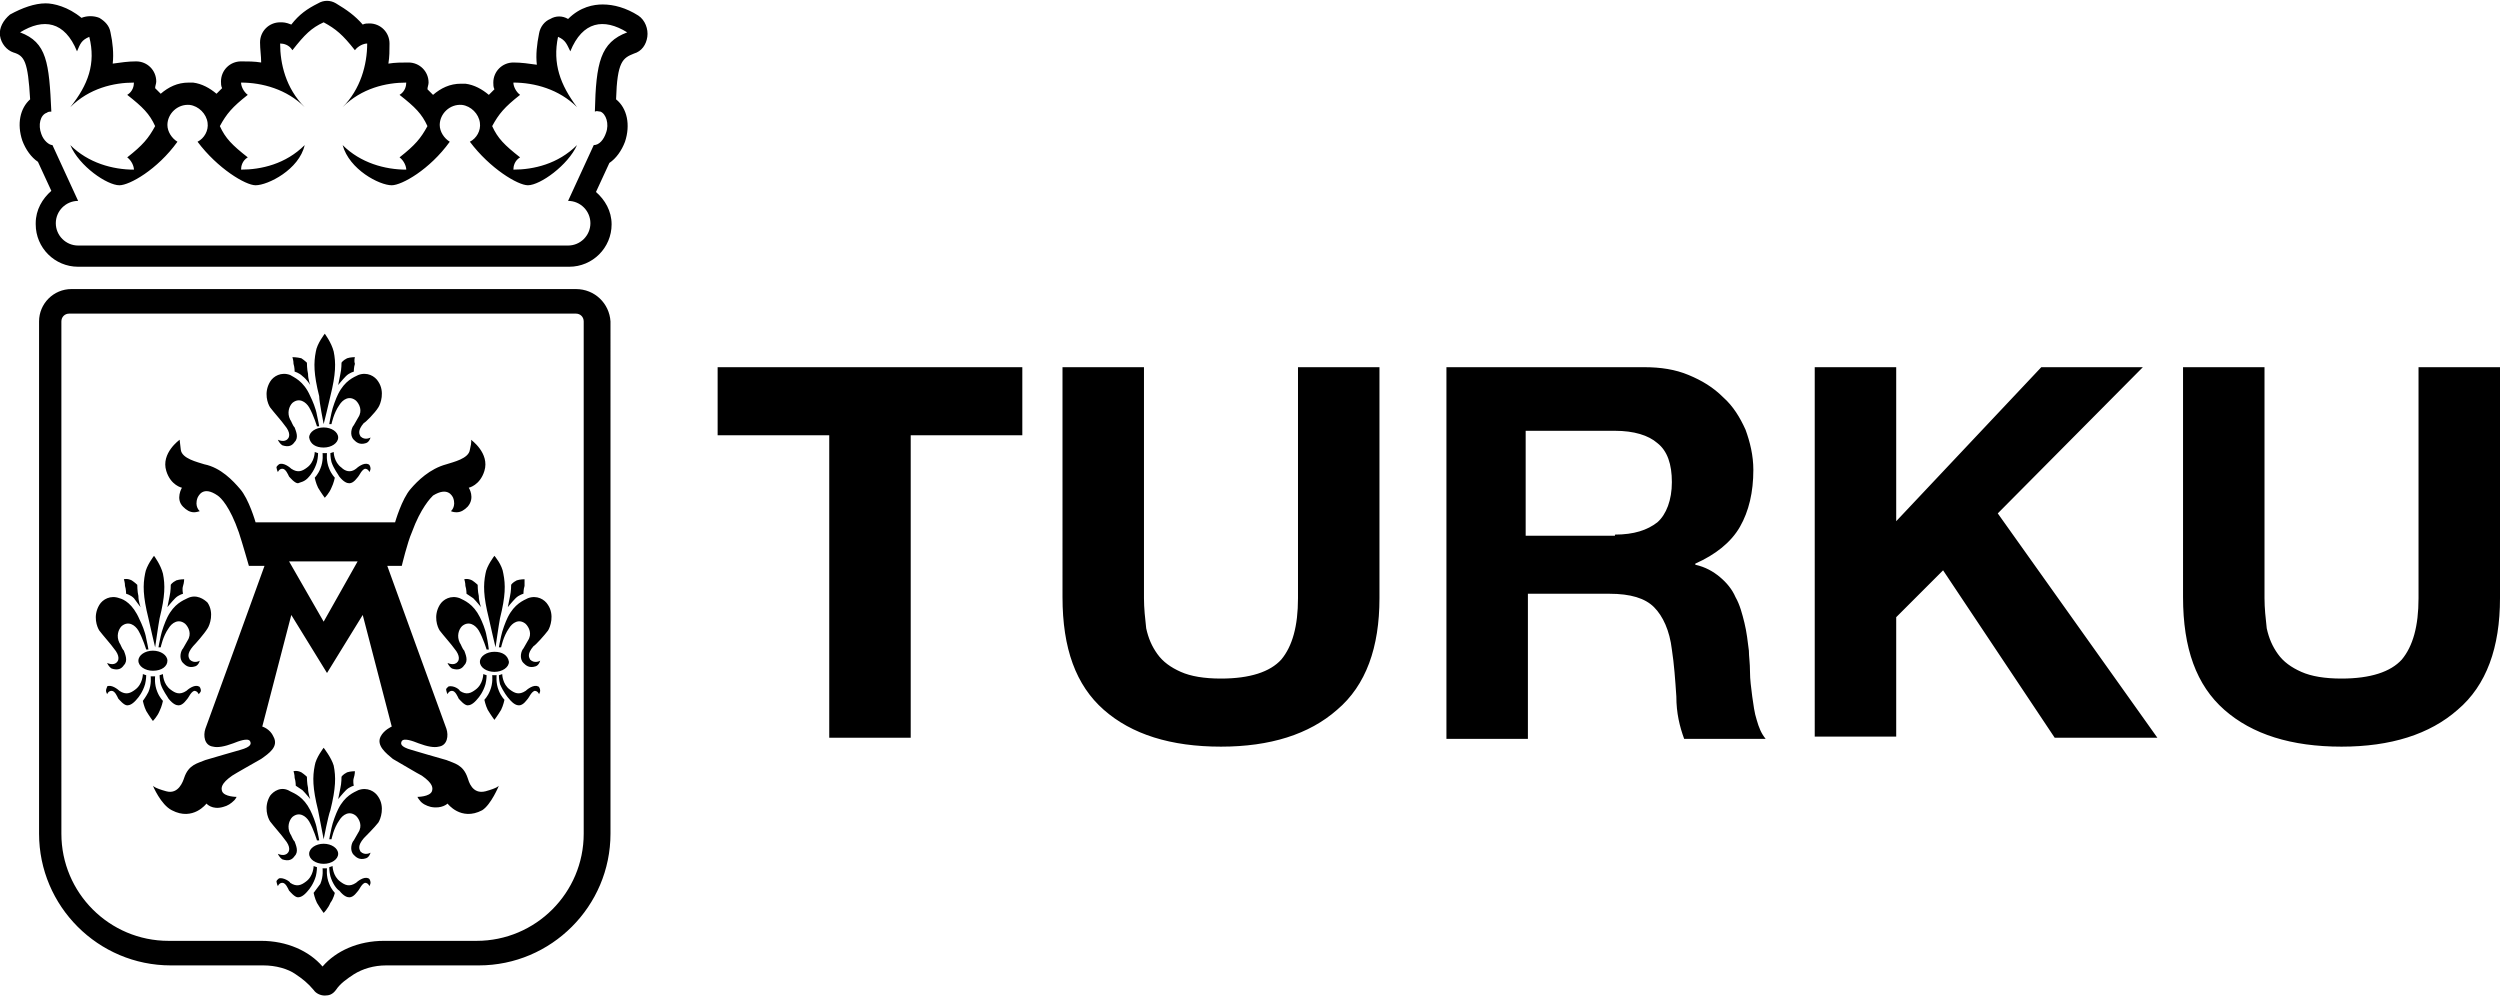 <svg fill="currentColor" xmlns="http://www.w3.org/2000/svg" xmlns:xlink="http://www.w3.org/1999/xlink" x="0px" y="0px" viewBox="0 0 224 89.2" style="enable-background:new 0 0 224 89.2;" xml:space="preserve">
  <path class="st0" d="M220.2,63.6c-2.5,2.2-6,3.3-10.4,3.3c-4.5,0-8-1.1-10.5-3.3c-2.5-2.2-3.7-5.5-3.7-10.1V32.9h7.3v20.7
	c0,0.9,0.1,1.8,0.2,2.7c0.2,0.9,0.5,1.6,1,2.3c0.5,0.7,1.2,1.2,2.1,1.6c0.9,0.4,2.1,0.6,3.6,0.6c2.6,0,4.4-0.6,5.4-1.7
	c1-1.2,1.5-3,1.5-5.5V32.9h7.3v20.7C224,58,222.8,61.4,220.2,63.6 M169.9,32.9v13.8l13-13.8h9.1L179,46l14.3,20.1h-9.2l-10-15
	l-4.2,4.2v10.7h-7.3V32.9H169.9z M144.7,47.9c1.7,0,2.9-0.4,3.8-1.1c0.8-0.7,1.3-2,1.3-3.6c0-1.6-0.4-2.8-1.3-3.5
	c-0.8-0.7-2.1-1.1-3.8-1.1h-8v9.4H144.7z M147.3,32.9c1.5,0,2.8,0.2,4,0.7c1.2,0.5,2.2,1.1,3.1,2c0.9,0.8,1.5,1.8,2,2.9
	c0.4,1.1,0.7,2.3,0.7,3.6c0,2-0.4,3.7-1.2,5.1c-0.8,1.4-2.2,2.5-4,3.3v0.1c0.9,0.2,1.6,0.6,2.2,1.1c0.6,0.5,1.1,1.1,1.4,1.8
	c0.4,0.7,0.6,1.5,0.8,2.3c0.2,0.8,0.3,1.7,0.4,2.5c0,0.5,0.1,1.1,0.1,1.9c0,0.7,0.1,1.4,0.2,2.2c0.1,0.7,0.2,1.5,0.4,2.1
	c0.2,0.7,0.4,1.2,0.8,1.7h-7.3c-0.4-1.1-0.7-2.3-0.7-3.8c-0.1-1.5-0.2-2.9-0.4-4.2c-0.2-1.7-0.8-3-1.6-3.8c-0.8-0.8-2.1-1.2-4-1.2
	h-7.3v13h-7.3V32.9H147.3z M119.8,63.6c-2.5,2.2-6,3.3-10.4,3.3c-4.5,0-8-1.1-10.5-3.3c-2.5-2.2-3.7-5.5-3.7-10.1V32.9h7.3v20.7
	c0,0.9,0.1,1.8,0.2,2.7c0.2,0.9,0.5,1.6,1,2.3c0.5,0.7,1.2,1.2,2.1,1.6c0.9,0.4,2.1,0.6,3.6,0.6c2.6,0,4.4-0.6,5.4-1.7
	c1-1.2,1.5-3,1.5-5.5V32.9h7.3v20.7C123.6,58,122.4,61.4,119.8,63.6 M64.3,39v-6.1h27.3V39h-10v27.1h-7.3V39H64.3z M52.3,74.7
	c0,5.3-4.3,9.6-9.6,9.6h-8.3c-2.3,0-4.3,0.9-5.5,2.3c-1.2-1.4-3.2-2.3-5.5-2.3h-8.3c-5.3,0-9.6-4.3-9.6-9.6V28.8
	c0-0.4,0.3-0.7,0.7-0.7H29v0h22.6c0.4,0,0.7,0.3,0.7,0.7V74.7z M51.6,25.9H29v0H6.4c-1.6,0-2.9,1.3-2.9,2.9v45.9
	c0,6.5,5.3,11.8,11.8,11.8h8.3c1.1,0,2.2,0.3,2.9,0.8c0.6,0.4,1.1,0.8,1.6,1.4c0.2,0.3,0.6,0.5,1,0.5v0c0.4,0,0.7-0.1,1-0.5
	c0.4-0.6,1-1,1.6-1.4c0.8-0.5,1.8-0.8,2.9-0.8h8.3c6.5,0,11.8-5.3,11.8-11.8V28.8C54.6,27.2,53.3,25.9,51.6,25.9 M49.1,56.5
	c0.2-0.3,0.6-1.4,0-2.3c-0.3-0.5-1-0.9-1.8-0.6c-0.4,0.2-1.2,0.5-1.8,1.7c-0.2,0.4-0.5,1.2-0.6,1.7c-0.1,0.4-0.2,1-0.2,1
	s0.1,0,0.1,0c0.1,0,0.1,0,0.1,0s0.2-1,0.7-1.7c0.3-0.5,0.9-0.9,1.5-0.4c0.3,0.3,0.6,0.9,0.2,1.5c-0.1,0.2-0.3,0.5-0.4,0.7
	c-0.2,0.2-0.4,0.9,0,1.3c0.2,0.2,0.5,0.5,1.1,0.3c0.3-0.1,0.4-0.5,0.4-0.5s-0.5,0.3-0.9-0.1c-0.1-0.2-0.3-0.5,0.3-1.2
	C48,57.8,48.8,56.9,49.1,56.5 M47,51.9c0,0-0.4,0-0.7,0.1c-0.4,0.2-0.5,0.4-0.5,0.4s0,0.6-0.1,1c-0.1,0.5-0.2,1-0.2,1
	s0.4-0.5,0.7-0.8c0.3-0.3,0.7-0.4,0.7-0.4s0-0.4,0.1-0.7C47,52.2,47,51.9,47,51.9 M44.8,55.4c0.5-2,0.5-3,0.3-4
	c-0.1-0.8-0.8-1.6-0.8-1.6s-0.7,0.9-0.8,1.6c-0.2,1-0.2,2,0.3,4c0.1,0.5,0.6,2.6,0.6,2.6S44.7,55.9,44.8,55.4 M44.7,70.4
	c0,0-0.1,0.2-1.2,0.5c-1.2,0.3-1.5-0.9-1.6-1.2c-0.4-1.2-1.2-1.3-1.9-1.6c-0.7-0.2-2.8-0.8-3.1-0.9c-1.1-0.3-1-0.6-0.9-0.8
	c0.2-0.3,1,0,1.5,0.2c0.8,0.3,1.4,0.4,1.8,0.3c0.8-0.1,0.9-1,0.7-1.6c-0.2-0.5-5.3-14.6-5.3-14.6H36c0,0,0.5-2.1,0.9-3
	c0.8-2.2,1.7-3.1,1.9-3.3c1.3-0.8,1.7,0,1.8,0.2c0.3,0.8-0.2,1.2-0.2,1.2s0.2,0.1,0.5,0.1c0.4,0,0.7-0.2,1-0.5
	c0.7-0.8,0.1-1.7,0.1-1.7s1-0.2,1.4-1.5c0.5-1.6-1.2-2.8-1.2-2.8s0.1,0.1-0.1,0.9c-0.1,0.8-1.5,1.1-2.1,1.3
	c-1.5,0.4-2.6,1.5-3.2,2.2c-0.8,0.9-1.4,3-1.4,3H29h0h-6.1c0,0-0.6-2.1-1.4-3c-0.6-0.7-1.7-1.9-3.2-2.2c-0.6-0.2-2-0.5-2.1-1.3
	c-0.1-0.8-0.1-0.9-0.1-0.9s-1.7,1.2-1.2,2.8c0.4,1.3,1.4,1.5,1.4,1.5s-0.6,1,0.1,1.7c0.3,0.3,0.6,0.5,1,0.5c0.2,0,0.5-0.1,0.5-0.1
	s-0.5-0.4-0.2-1.2c0.1-0.2,0.5-1.1,1.8-0.2c0.3,0.2,1.1,1,1.9,3.3c0.3,0.9,0.9,3,0.9,3h1.4c0,0-5.1,14.1-5.3,14.6
	c-0.2,0.6-0.1,1.5,0.7,1.6c0.4,0.1,1,0,1.8-0.3c0.5-0.2,1.3-0.5,1.5-0.2c0.1,0.2,0.2,0.5-0.9,0.8c-0.4,0.1-2.4,0.7-3.1,0.9
	c-0.7,0.3-1.5,0.4-1.9,1.6c-0.1,0.3-0.5,1.5-1.6,1.2c-1.1-0.3-1.2-0.5-1.2-0.5s0.7,1.7,1.7,2.2c1.9,1,3.1-0.6,3.1-0.6
	s0.5,0.6,1.5,0.3c0.4-0.1,0.7-0.3,1-0.6c0.1-0.1,0.2-0.3,0.2-0.3s-1.1,0-1.3-0.5c-0.1-0.3-0.1-0.7,0.9-1.4c0.3-0.2,1.9-1.1,2.6-1.5
	c0.7-0.5,1.6-1.1,1.1-2c-0.3-0.7-1-0.9-1-0.9l2.6-10l3.2,5.2h0l3.2-5.2l2.6,10c0,0-0.7,0.3-1,0.9c-0.4,0.8,0.5,1.5,1.1,2
	c0.7,0.4,2.2,1.3,2.6,1.5c1,0.7,1,1.1,0.9,1.4c-0.2,0.5-1.3,0.5-1.3,0.5s0.1,0.2,0.2,0.3c0.2,0.3,0.6,0.5,1,0.6
	c1,0.2,1.5-0.3,1.5-0.3s1.2,1.6,3.1,0.6C44,72.1,44.7,70.4,44.7,70.4 M32.1,50.2L29,55.7h0l-3.1-5.4H29h0H32.1z M33.9,36.5
	c0.2-0.3,0.6-1.4,0-2.3c-0.3-0.5-1-0.9-1.8-0.6c-0.4,0.2-1.2,0.5-1.8,1.7c-0.2,0.4-0.5,1.2-0.6,1.7c-0.1,0.4-0.2,1-0.2,1
	s0.1,0,0.1,0c0.1,0,0.1,0,0.1,0s0.2-1,0.7-1.7c0.3-0.5,0.9-0.9,1.5-0.4c0.3,0.3,0.6,0.9,0.2,1.5c-0.1,0.2-0.3,0.5-0.4,0.7
	c-0.2,0.2-0.4,0.9,0,1.3c0.2,0.2,0.5,0.5,1.1,0.3c0.3-0.1,0.4-0.5,0.4-0.5s-0.5,0.3-0.9-0.1c-0.1-0.2-0.3-0.5,0.3-1.2
	C32.7,37.9,33.6,37,33.9,36.5 M29.6,35.5c0.5-2,0.5-3,0.3-4c-0.2-0.8-0.8-1.6-0.8-1.6s-0.7,0.9-0.8,1.6c-0.2,1-0.2,2,0.3,4
	C28.6,36,29,38,29,38S29.5,36,29.6,35.5 M27.7,42.7c0.1-0.1,0.5-0.6,0.7-1.3c0.1-0.4,0.1-0.8,0.1-0.8l-0.3-0.1c0,0,0,0.9-0.7,1.4
	c-0.4,0.3-0.8,0.5-1.4,0.1c-0.1-0.1-0.7-0.6-1.1-0.4c-0.1,0.1-0.3,0.2-0.2,0.4c0,0.1,0.1,0.3,0.1,0.3s0.1-0.3,0.4-0.3
	c0.3,0,0.5,0.5,0.6,0.7c0.1,0.1,0.5,0.6,0.8,0.6C26.9,43.2,27.3,43.2,27.7,42.7 M30,42.8c0,0-0.3-0.3-0.5-0.8
	c-0.3-0.7-0.2-1.4-0.2-1.4s-0.1,0-0.1,0c0,0-0.1,0-0.1,0s-0.1,0-0.1,0c0,0-0.1,0-0.1,0s0.1,0.7-0.2,1.4c-0.2,0.5-0.5,0.8-0.5,0.8
	s0.1,0.5,0.3,0.9c0.3,0.5,0.6,0.9,0.6,0.9s0.4-0.4,0.6-0.9C29.9,43.3,30,42.8,30,42.8 M29,40.1c0.7,0,1.3-0.4,1.3-0.9
	c0-0.5-0.6-0.9-1.3-0.9c-0.7,0-1.3,0.4-1.3,0.9C27.8,39.8,28.3,40.1,29,40.1 M30.6,41.9c-0.7-0.5-0.7-1.4-0.7-1.4l-0.3,0.1
	c0,0,0,0.4,0.1,0.8c0.2,0.6,0.6,1.1,0.7,1.3c0.4,0.5,0.7,0.6,0.9,0.6c0.4,0,0.7-0.5,0.8-0.6c0.1-0.1,0.3-0.6,0.6-0.7
	c0.3,0,0.4,0.3,0.4,0.3s0.1-0.2,0.1-0.3c0-0.2-0.1-0.4-0.2-0.4c-0.4-0.2-1,0.3-1.1,0.4C31.4,42.4,30.9,42.2,30.6,41.9 M26,33.6
	c-0.8-0.3-1.5,0.1-1.8,0.6c-0.6,1-0.2,2,0,2.3c0.3,0.4,1.1,1.3,1.3,1.6c0.6,0.7,0.4,1.1,0.3,1.2c-0.3,0.4-0.9,0.1-0.9,0.1
	s0.1,0.3,0.4,0.5c0.6,0.2,0.9,0,1.1-0.3c0.4-0.4,0.1-1,0-1.3c-0.2-0.2-0.3-0.6-0.4-0.7c-0.3-0.6-0.1-1.2,0.2-1.5
	c0.6-0.5,1.2-0.1,1.5,0.4c0.4,0.7,0.7,1.7,0.7,1.7s0.1,0,0.1,0c0.1,0,0.1,0,0.1,0s-0.1-0.6-0.2-1c-0.1-0.6-0.4-1.3-0.6-1.7
	C27.2,34.1,26.3,33.8,26,33.6 M14.3,55.4c0.5-2,0.5-3,0.3-4c-0.2-0.8-0.8-1.6-0.8-1.6s-0.7,0.9-0.8,1.6c-0.2,1-0.2,2,0.3,4
	c0.1,0.5,0.6,2.6,0.6,2.6S14.2,55.9,14.3,55.4 M12.6,54.4c0,0-0.2-0.5-0.2-1c-0.1-0.4-0.1-1-0.1-1s-0.2-0.2-0.5-0.4
	c-0.4-0.2-0.7-0.1-0.7-0.1s0.1,0.3,0.1,0.6c0.1,0.3,0.1,0.7,0.1,0.7s0.4,0.1,0.7,0.4C12.2,53.9,12.6,54.4,12.6,54.4 M10.7,53.6
	c-0.8-0.3-1.5,0.1-1.8,0.6c-0.6,1-0.2,2,0,2.3c0.3,0.4,1.1,1.3,1.3,1.6c0.6,0.7,0.4,1.1,0.3,1.2c-0.3,0.4-0.9,0.1-0.9,0.1
	s0.1,0.3,0.4,0.5c0.6,0.2,0.9,0,1.1-0.3c0.4-0.4,0.1-1,0-1.3c-0.2-0.2-0.3-0.6-0.4-0.7c-0.3-0.6-0.1-1.2,0.2-1.5
	c0.6-0.5,1.2-0.1,1.5,0.4c0.4,0.7,0.7,1.7,0.7,1.7s0.1,0,0.1,0c0.1,0,0.1,0,0.1,0s-0.1-0.6-0.2-1c-0.1-0.6-0.4-1.3-0.6-1.7
	C11.9,54.1,11.1,53.7,10.7,53.6 M9.5,61.9c0,0.1,0.1,0.3,0.1,0.3s0.1-0.3,0.4-0.3c0.3,0,0.5,0.5,0.6,0.7c0.1,0.1,0.5,0.6,0.8,0.6
	c0.2,0,0.5-0.1,0.9-0.6c0.1-0.1,0.5-0.6,0.7-1.3c0.1-0.4,0.1-0.8,0.1-0.8l-0.3-0.1c0,0,0,0.9-0.7,1.4c-0.4,0.3-0.8,0.5-1.4,0.1
	c-0.1-0.1-0.7-0.6-1.1-0.4C9.6,61.6,9.5,61.7,9.5,61.9 M18,61.9c0-0.2-0.1-0.4-0.2-0.4c-0.4-0.2-1,0.3-1.1,0.4
	c-0.6,0.4-1,0.2-1.4-0.1c-0.7-0.5-0.7-1.4-0.7-1.4l-0.3,0.1c0,0,0,0.4,0.1,0.8c0.2,0.6,0.6,1.1,0.7,1.3c0.4,0.5,0.7,0.6,0.9,0.6
	c0.4,0,0.7-0.5,0.8-0.6c0.1-0.1,0.3-0.6,0.6-0.7c0.3,0,0.4,0.3,0.4,0.3S18,62,18,61.9 M15,59.2c0-0.5-0.6-0.9-1.3-0.9
	c-0.7,0-1.3,0.4-1.3,0.9c0,0.5,0.6,0.9,1.3,0.9C14.5,60.1,15,59.7,15,59.2 M16.4,52.5c0.1-0.3,0.1-0.6,0.1-0.6s-0.4,0-0.7,0.1
	c-0.4,0.2-0.5,0.4-0.5,0.4s0,0.6-0.1,1c-0.1,0.5-0.2,1-0.2,1s0.4-0.5,0.7-0.8c0.3-0.3,0.7-0.4,0.7-0.4S16.3,52.8,16.4,52.5
	 M16.8,53.6c-0.4,0.2-1.2,0.5-1.8,1.7c-0.2,0.4-0.5,1.2-0.6,1.7c-0.1,0.4-0.2,1-0.2,1s0.1,0,0.1,0c0.1,0,0.1,0,0.1,0s0.2-1,0.7-1.7
	c0.3-0.5,0.9-0.9,1.5-0.4c0.3,0.3,0.6,0.9,0.2,1.5c-0.1,0.2-0.3,0.5-0.4,0.7c-0.2,0.2-0.4,0.9,0,1.3c0.2,0.2,0.5,0.5,1.1,0.3
	c0.3-0.1,0.4-0.5,0.4-0.5s-0.5,0.3-0.9-0.1c-0.1-0.2-0.3-0.5,0.3-1.2c0.2-0.2,1-1.1,1.3-1.6c0.2-0.3,0.6-1.4,0-2.3
	C18.3,53.7,17.6,53.2,16.8,53.6 M12.8,62.8c0,0,0.1,0.5,0.3,0.9c0.3,0.5,0.6,0.9,0.6,0.9s0.4-0.4,0.6-0.9c0.2-0.4,0.3-0.9,0.3-0.9
	s-0.3-0.3-0.5-0.8c-0.3-0.7-0.2-1.4-0.2-1.4s-0.1,0-0.1,0c0,0-0.1,0-0.1,0s-0.1,0-0.1,0c0,0-0.1,0-0.1,0s0.1,0.7-0.2,1.4
	C13.1,62.4,12.8,62.8,12.8,62.8 M27.1,70.8c0.3,0.3,0.7,0.8,0.7,0.8s-0.2-0.5-0.2-1c-0.1-0.4-0.1-1-0.1-1s-0.2-0.2-0.5-0.4
	c-0.4-0.2-0.7-0.1-0.7-0.1s0.1,0.3,0.1,0.6c0.1,0.3,0.1,0.7,0.1,0.7S26.8,70.6,27.1,70.8 M24.2,71.3c-0.6,1-0.2,2,0,2.3
	c0.3,0.4,1.1,1.3,1.3,1.6c0.6,0.7,0.4,1.1,0.3,1.2c-0.3,0.4-0.9,0.1-0.9,0.1s0.1,0.3,0.4,0.5c0.6,0.2,0.9,0,1.1-0.3
	c0.4-0.4,0.1-1,0-1.3c-0.2-0.2-0.3-0.6-0.4-0.7c-0.3-0.6-0.1-1.2,0.2-1.5c0.6-0.5,1.2-0.1,1.5,0.4c0.4,0.7,0.7,1.7,0.7,1.7
	s0.1,0,0.1,0c0.1,0,0.1,0,0.1,0s-0.1-0.6-0.2-1c-0.1-0.6-0.4-1.3-0.6-1.7c-0.6-1.2-1.4-1.5-1.8-1.7C25.2,70.4,24.5,70.9,24.2,71.3
	 M24.8,79.1c0,0.1,0.1,0.3,0.1,0.3s0.1-0.3,0.4-0.3c0.3,0,0.5,0.5,0.6,0.7c0.1,0.1,0.5,0.6,0.8,0.6c0.2,0,0.5-0.1,0.9-0.6
	c0.1-0.1,0.5-0.6,0.7-1.3c0.1-0.4,0.1-0.8,0.1-0.8l-0.3-0.1c0,0,0,0.9-0.7,1.4c-0.4,0.3-0.8,0.5-1.4,0.1C26,79,25.4,78.6,25,78.7
	C24.9,78.8,24.7,78.9,24.8,79.1 M28.1,80c0,0,0.1,0.5,0.3,0.9c0.3,0.5,0.6,0.9,0.6,0.9s0.4-0.4,0.6-0.9C29.9,80.5,30,80,30,80
	s-0.3-0.3-0.5-0.8c-0.3-0.7-0.2-1.4-0.2-1.4s-0.1,0-0.1,0c0,0-0.1,0-0.1,0s-0.1,0-0.1,0c0,0-0.1,0-0.1,0s0.1,0.7-0.2,1.4
	C28.4,79.6,28.1,80,28.1,80 M30.4,79.8c0.4,0.5,0.7,0.6,0.9,0.6c0.4,0,0.7-0.5,0.8-0.6c0.1-0.1,0.3-0.6,0.6-0.7
	c0.3,0,0.4,0.3,0.4,0.3s0.1-0.2,0.1-0.3c0-0.2-0.1-0.4-0.2-0.4c-0.4-0.2-1,0.3-1.1,0.4c-0.6,0.4-1,0.2-1.4-0.1
	c-0.7-0.5-0.7-1.4-0.7-1.4l-0.3,0.1c0,0,0,0.4,0.1,0.8C29.8,79.2,30.2,79.7,30.4,79.8 M29,75.6c-0.7,0-1.3,0.4-1.3,0.9
	s0.6,0.9,1.3,0.9c0.7,0,1.3-0.4,1.3-0.9S29.7,75.6,29,75.6 M29,75.2c0,0,0.4-2.1,0.6-2.6c0.5-2,0.5-3,0.3-4C29.7,67.9,29,67,29,67
	s-0.7,0.9-0.8,1.6c-0.2,1-0.2,2,0.3,4C28.6,73.1,29,75.2,29,75.2 M31.7,69.7c0.1-0.3,0.1-0.6,0.1-0.6s-0.4,0-0.7,0.1
	c-0.4,0.2-0.5,0.4-0.5,0.4s0,0.6-0.1,1c-0.1,0.5-0.2,1-0.2,1s0.4-0.5,0.7-0.8c0.3-0.3,0.7-0.4,0.7-0.4S31.6,70,31.7,69.7 M33.9,73.7
	c0.2-0.3,0.6-1.4,0-2.3c-0.3-0.5-1-0.9-1.8-0.6c-0.4,0.2-1.2,0.5-1.8,1.7c-0.2,0.4-0.5,1.2-0.6,1.7c-0.1,0.4-0.2,1-0.2,1
	s0.1,0,0.1,0c0.1,0,0.1,0,0.1,0s0.2-1,0.7-1.7c0.3-0.5,0.9-0.9,1.5-0.4c0.3,0.3,0.6,0.9,0.2,1.5c-0.1,0.2-0.3,0.5-0.4,0.7
	c-0.2,0.2-0.4,0.9,0,1.3c0.2,0.2,0.5,0.5,1.1,0.3c0.3-0.1,0.4-0.5,0.4-0.5s-0.5,0.3-0.9-0.1c-0.1-0.2-0.3-0.5,0.3-1.2
	C32.7,75,33.6,74.1,33.9,73.7 M44.9,63.6c0.2-0.4,0.3-0.9,0.3-0.9s-0.3-0.3-0.5-0.8c-0.3-0.7-0.2-1.4-0.2-1.4s-0.1,0-0.1,0
	c0,0-0.1,0-0.1,0s-0.1,0-0.1,0s-0.1,0-0.1,0s0.1,0.7-0.2,1.4c-0.2,0.5-0.5,0.8-0.5,0.8s0.1,0.5,0.3,0.9c0.3,0.5,0.6,0.9,0.6,0.9
	S44.6,64.1,44.9,63.6 M44.3,58.4c-0.7,0-1.3,0.4-1.3,0.9c0,0.5,0.6,0.9,1.3,0.9c0.7,0,1.3-0.4,1.3-0.9C45.5,58.7,45,58.4,44.3,58.4
	 M40.2,61.5c-0.1,0.1-0.3,0.2-0.2,0.4c0,0.1,0.1,0.3,0.1,0.3s0.1-0.3,0.4-0.3c0.3,0,0.5,0.5,0.6,0.7c0.1,0.1,0.5,0.6,0.8,0.6
	c0.2,0,0.5-0.1,0.9-0.6c0.1-0.1,0.5-0.6,0.7-1.3c0.1-0.4,0.1-0.8,0.1-0.8l-0.3-0.1c0,0,0,0.9-0.7,1.4c-0.4,0.3-0.8,0.5-1.4,0.1
	C41.2,61.8,40.7,61.4,40.2,61.5 M42.4,53.6c0.3,0.3,0.7,0.8,0.7,0.8s-0.2-0.5-0.2-1c-0.1-0.4-0.1-1-0.1-1s-0.2-0.2-0.5-0.4
	c-0.4-0.2-0.7-0.1-0.7-0.1s0.1,0.3,0.1,0.6c0.1,0.3,0.1,0.7,0.1,0.7S42.1,53.4,42.4,53.6 M43.6,57c-0.1-0.6-0.4-1.3-0.6-1.7
	c-0.6-1.2-1.4-1.5-1.8-1.7c-0.8-0.3-1.5,0.1-1.8,0.6c-0.6,1-0.2,2,0,2.3c0.3,0.4,1.1,1.3,1.3,1.6c0.6,0.7,0.4,1.1,0.3,1.2
	c-0.3,0.4-0.9,0.1-0.9,0.1s0.1,0.3,0.4,0.5c0.6,0.2,0.9,0,1.1-0.3c0.4-0.4,0.1-1,0-1.3c-0.2-0.2-0.3-0.6-0.4-0.7
	c-0.3-0.6-0.1-1.2,0.2-1.5c0.6-0.5,1.2-0.1,1.5,0.4c0.4,0.7,0.7,1.7,0.7,1.7s0.1,0,0.1,0c0.1,0,0.1,0,0.1,0S43.7,57.4,43.6,57
	 M45.6,62.6c0.4,0.5,0.7,0.6,0.9,0.6c0.4,0,0.7-0.5,0.8-0.6c0.1-0.1,0.3-0.6,0.6-0.7c0.3,0,0.4,0.3,0.4,0.3s0.1-0.2,0.1-0.3
	c0-0.2-0.1-0.4-0.2-0.4c-0.4-0.2-1,0.3-1.1,0.4c-0.6,0.4-1,0.2-1.4-0.1c-0.7-0.5-0.7-1.4-0.7-1.4l-0.3,0.1c0,0,0,0.4,0.1,0.8
	C45.1,62,45.5,62.5,45.6,62.6 M31.8,32c0,0-0.4,0-0.7,0.1c-0.4,0.2-0.5,0.4-0.5,0.4s0,0.6-0.1,1c-0.1,0.5-0.2,1-0.2,1
	s0.4-0.5,0.7-0.8c0.3-0.3,0.7-0.4,0.7-0.4s0-0.4,0.1-0.7C31.7,32.3,31.8,32,31.8,32 M27.8,34.5c0,0-0.2-0.5-0.2-1
	c-0.1-0.4-0.1-1-0.1-1s-0.2-0.2-0.5-0.4C26.6,32,26.2,32,26.2,32s0.1,0.3,0.1,0.6c0.1,0.3,0.1,0.7,0.1,0.7s0.4,0.1,0.7,0.4
	C27.5,34,27.8,34.5,27.8,34.5 M53.3,10c0.2-0.1,0.3,0,0.5,0c0.5,0.2,0.8,1.1,0.5,1.9c-0.2,0.6-0.6,1.1-1.1,1.1l-2.3,5h0
	c1.1,0,2,0.9,2,2v0v0v0c0,1.1-0.9,2-2,2H7c-1.1,0-2-0.9-2-2c0,0,0,0,0,0v0c0,0,0,0,0,0c0-1.1,0.9-2,2-2h0l-2.3-5
	C4.4,13,3.9,12.6,3.7,12c-0.3-0.8-0.1-1.7,0.5-1.9C4.3,10,4.5,10,4.6,10C4.4,5.6,4.2,3.8,1.8,2.9c2.1-1.3,4-1,5.1,1.7
	c0.3-0.7,0.4-1,1.1-1.3c0.6,2.4-0.1,4.3-1.7,6.3c1.7-1.7,3.9-2.2,5.7-2.2c0,0.3-0.1,0.8-0.6,1.1c1.4,1.1,2,1.7,2.5,2.8
	c-0.6,1.1-1.1,1.7-2.5,2.8c0.4,0.3,0.6,0.8,0.6,1.1c-1.9,0-4.1-0.6-5.7-2.2c0.8,1.9,3.3,3.6,4.4,3.6c0.9,0,3.4-1.4,5.2-3.9
	c-0.5-0.3-0.9-0.9-0.9-1.5c0-1,0.9-1.9,2-1.8c0.8,0.1,1.5,0.8,1.6,1.6c0.1,0.7-0.3,1.4-0.9,1.7c1.8,2.4,4.3,3.9,5.2,3.9
	c1.1,0,3.9-1.4,4.4-3.6c-1.7,1.7-3.9,2.2-5.7,2.2c0-0.3,0.1-0.8,0.6-1.1c-1.4-1.1-2-1.7-2.5-2.8c0.6-1.1,1.1-1.7,2.5-2.8
	c-0.4-0.3-0.6-0.8-0.6-1.1c1.9,0,4.1,0.6,5.7,2.2c-1.7-1.7-2.2-3.9-2.2-5.7c0.3,0,0.8,0.1,1.1,0.6c1.1-1.4,1.7-2,2.8-2.5
	c1.1,0.6,1.7,1.1,2.8,2.5c0.3-0.4,0.8-0.6,1.1-0.6c0,1.9-0.6,4.1-2.2,5.7c1.7-1.7,3.9-2.2,5.7-2.2c0,0.3-0.1,0.8-0.6,1.1
	c1.4,1.1,2,1.7,2.5,2.8c-0.6,1.1-1.1,1.7-2.5,2.8c0.4,0.3,0.6,0.8,0.6,1.1c-1.9,0-4.1-0.6-5.7-2.2c0.6,2.2,3.3,3.6,4.4,3.6
	c0.9,0,3.4-1.4,5.2-3.9c-0.5-0.3-0.9-0.9-0.9-1.5c0-1,0.9-1.9,2-1.8c0.8,0.1,1.5,0.8,1.6,1.6c0.1,0.7-0.3,1.4-0.9,1.7
	c1.8,2.4,4.3,3.9,5.2,3.9c1.1,0,3.6-1.8,4.4-3.6c-1.7,1.7-3.9,2.2-5.7,2.2c0-0.3,0.1-0.8,0.6-1.1c-1.4-1.1-2-1.7-2.5-2.8
	c0.6-1.1,1.1-1.7,2.5-2.8c-0.4-0.3-0.6-0.8-0.6-1.1c1.9,0,4.1,0.6,5.7,2.2c-1.5-2-2.2-3.9-1.7-6.3c0.7,0.3,0.8,0.7,1.1,1.3
	c1.1-2.7,3-3,5.1-1.7C53.8,3.8,53.4,5.6,53.3,10 M57.2,1.4c-1.1-0.7-2.2-1-3.2-1c-0.8,0-2,0.2-3.1,1.3c0,0,0,0,0,0
	c-0.5-0.3-1.1-0.3-1.6,0c-0.5,0.2-0.9,0.7-1,1.3c-0.2,1-0.3,1.9-0.2,2.8c-0.7-0.1-1.4-0.2-2.1-0.2c-1,0-1.8,0.8-1.8,1.8
	c0,0.2,0,0.4,0.1,0.6c-0.2,0.2-0.3,0.3-0.5,0.5c-0.6-0.5-1.3-0.9-2.1-1c-0.1,0-0.3,0-0.4,0c-1,0-1.8,0.4-2.5,1
	c-0.2-0.2-0.3-0.3-0.5-0.5c0-0.2,0.1-0.4,0.1-0.6c0-1-0.8-1.8-1.8-1.8c-0.6,0-1.2,0-1.8,0.1c0.1-0.6,0.1-1.2,0.1-1.8
	c0-1-0.8-1.8-1.8-1.8c-0.2,0-0.4,0-0.6,0.1c-0.7-0.8-1.4-1.3-2.4-1.9c-0.5-0.3-1.1-0.3-1.6,0c-1,0.5-1.7,1-2.4,1.9
	C25.6,2,25.4,2,25.1,2c-1,0-1.8,0.8-1.8,1.8c0,0.6,0.1,1.2,0.1,1.8c-0.6-0.1-1.2-0.1-1.8-0.1c-1,0-1.8,0.8-1.8,1.8
	c0,0.2,0,0.4,0.1,0.6c-0.2,0.2-0.3,0.3-0.5,0.5c-0.6-0.5-1.3-0.9-2.1-1c-0.1,0-0.3,0-0.4,0c-1,0-1.8,0.4-2.5,1
	c-0.2-0.2-0.3-0.3-0.5-0.5c0-0.2,0.1-0.4,0.1-0.6c0-1-0.8-1.8-1.8-1.8c-0.7,0-1.4,0.1-2.1,0.2c0.1-0.9,0-1.9-0.2-2.8
	c-0.1-0.6-0.5-1-1-1.3c-0.5-0.2-1.1-0.2-1.6,0c0,0,0,0,0,0C6.1,0.6,4.8,0.3,4.1,0.3c-1,0-2.1,0.4-3.2,1C0.3,1.8-0.1,2.5,0,3.2
	c0.1,0.7,0.6,1.3,1.2,1.5c1,0.3,1.3,0.8,1.5,4.2C1.8,9.7,1.5,11.1,2,12.6c0.3,0.8,0.8,1.5,1.4,1.9l1.2,2.6c-0.8,0.7-1.4,1.7-1.4,2.9
	c0,0,0,0,0,0.1v0v0c0,2.1,1.7,3.8,3.8,3.8h44c2.1,0,3.8-1.7,3.8-3.8c0,0,0,0,0,0c0,0,0,0,0,0c0-1.2-0.6-2.2-1.4-2.9l1.2-2.6
	c0.6-0.4,1.1-1.1,1.4-1.9c0.5-1.5,0.2-3-0.8-3.8c0.1-3.4,0.6-3.7,1.6-4.1c0.7-0.2,1.1-0.8,1.2-1.5S57.8,1.8,57.2,1.4"/>
</svg>
